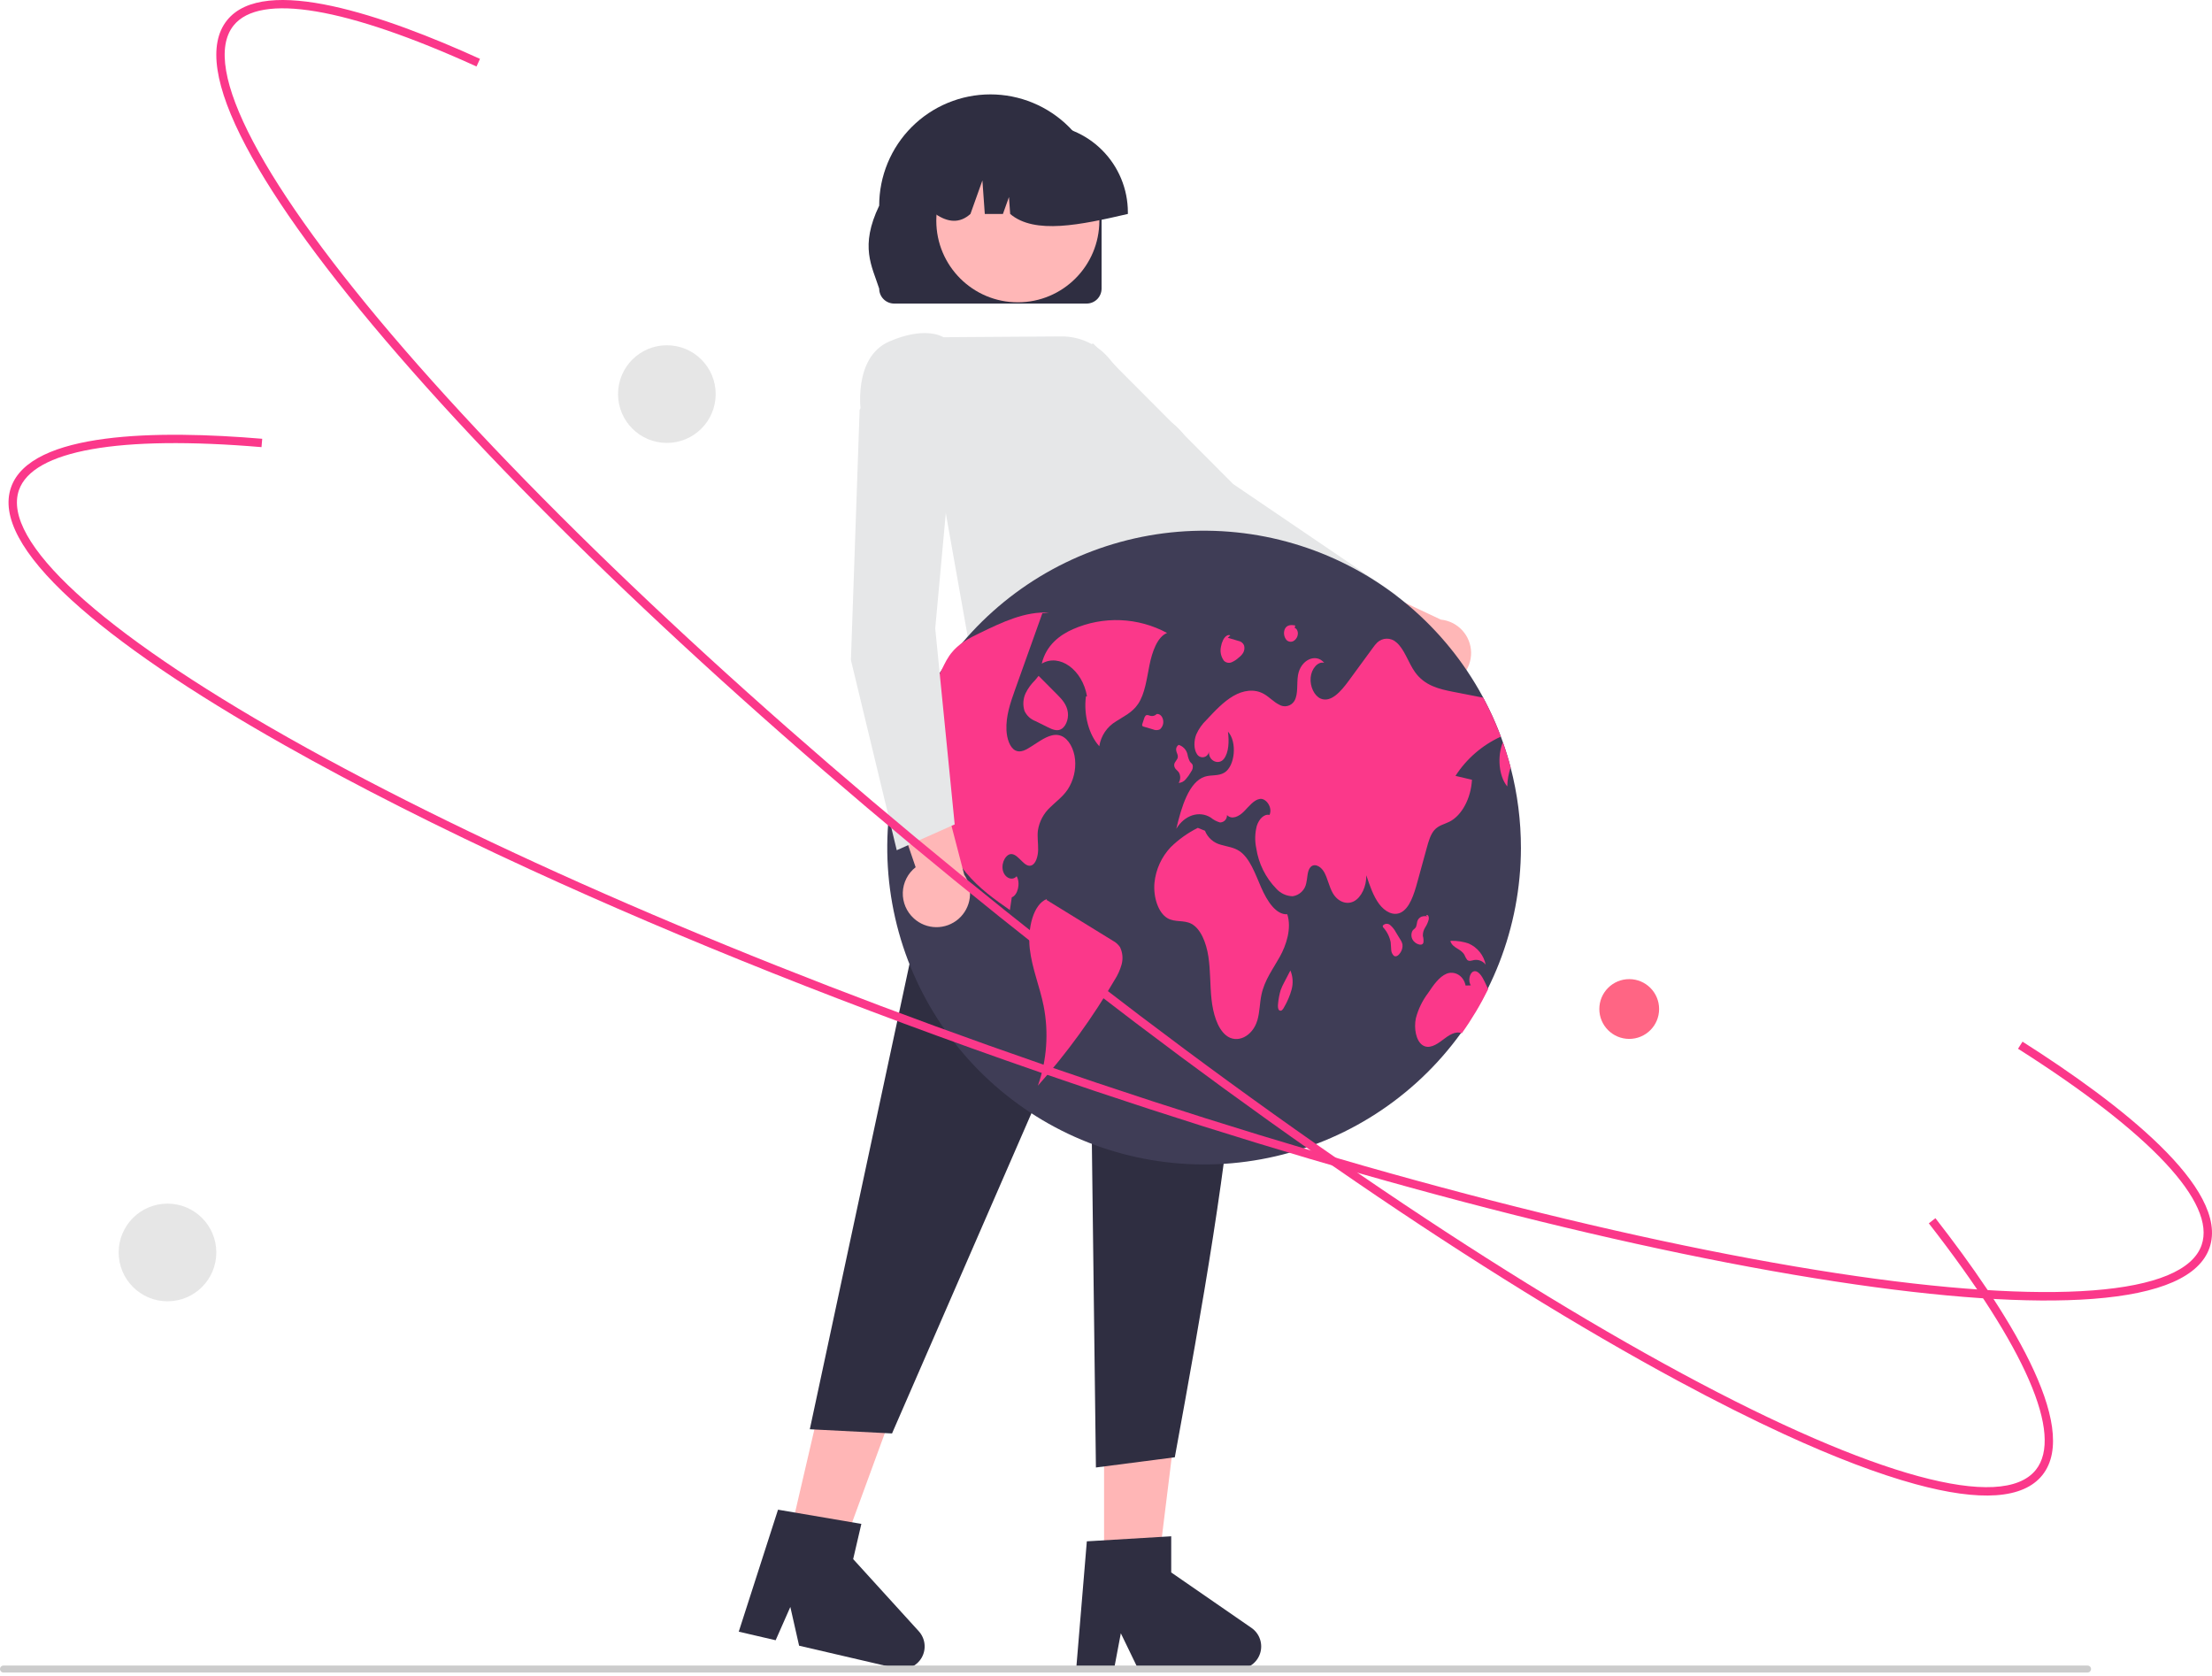 <svg width="400" height="303" viewBox="0 0 400 303" fill="none" xmlns="http://www.w3.org/2000/svg">
<g clip-path="url(#clip0_23_1034)">
<path d="M260.779 124.094C259.905 124.22 259.014 124.153 258.169 123.898C257.324 123.642 256.545 123.205 255.887 122.616C255.229 122.027 254.708 121.301 254.361 120.489C254.014 119.678 253.849 118.8 253.877 117.917L233.84 110.217L242.913 103.727L260.549 112.034C262.029 112.181 263.403 112.866 264.412 113.958C265.421 115.051 265.993 116.475 266.022 117.962C266.05 119.449 265.532 120.894 264.565 122.025C263.599 123.155 262.252 123.891 260.779 124.094L260.779 124.094Z" fill="#FFB7B7"/>
<path d="M249.329 118.57L252.458 107.535L252.304 107.43L222.999 87.523L197.667 62.105L182.91 68L183.879 72.671L183.943 72.728L217.623 102.896L217.654 102.911L249.329 118.57Z" fill="#E6E7E8"/>
<path d="M219.308 143.777L173.955 137.419L177.947 109.591H211.337L219.308 143.777Z" fill="#FFB6B6"/>
<path d="M142.247 280.047L151.55 282.209L164.316 247.353L150.586 244.163L142.247 280.047Z" fill="#FFB6B6"/>
<path d="M133.59 295.025L140.262 296.575L142.917 290.553L144.503 297.561L162.198 301.673C163.046 301.87 163.935 301.791 164.735 301.447C165.535 301.103 166.204 300.513 166.645 299.762C167.086 299.01 167.275 298.138 167.184 297.272C167.094 296.406 166.729 295.591 166.143 294.947L154.28 281.904L155.76 275.536L140.691 272.969L133.59 295.025Z" fill="#2F2E41"/>
<path d="M199.651 285.231H209.202L213.747 248.391H199.651V285.231Z" fill="#FFB6B6"/>
<path d="M194.61 301.78H201.459L202.682 295.313L205.813 301.78H223.98C224.85 301.78 225.698 301.502 226.4 300.986C227.101 300.47 227.619 299.743 227.879 298.912C228.138 298.08 228.124 297.188 227.84 296.365C227.556 295.541 227.017 294.83 226.3 294.336L211.793 284.317V277.779L196.534 278.69L194.61 301.78Z" fill="#2F2E41"/>
<path d="M173.382 132.698L217.735 129.169C230.824 159.743 222.501 208.55 212.443 263.493L198.177 265.338L197.071 177.051L161.308 259.184L146.44 258.424L173.382 132.698Z" fill="#2F2E41"/>
<path d="M199.2 52.188V37.183C199.201 34.542 198.682 31.926 197.672 29.485C196.662 27.045 195.181 24.827 193.314 22.959C191.447 21.091 189.23 19.609 186.79 18.598C184.349 17.587 181.734 17.066 179.093 17.066C176.451 17.066 173.836 17.587 171.396 18.598C168.956 19.609 166.739 21.091 164.871 22.959C163.004 24.827 161.523 27.045 160.513 29.485C159.504 31.926 158.984 34.542 158.986 37.183C155.442 44.568 157.659 48.079 158.986 52.188C158.987 52.904 159.272 53.59 159.778 54.096C160.284 54.602 160.97 54.887 161.686 54.888H196.498C197.214 54.887 197.901 54.603 198.407 54.097C198.913 53.59 199.198 52.904 199.2 52.188Z" fill="#2F2E41"/>
<path d="M184.055 54.662C192.196 54.662 198.796 48.062 198.796 39.92C198.796 31.778 192.196 25.178 184.055 25.178C175.913 25.178 169.313 31.778 169.313 39.92C169.313 48.062 175.913 54.662 184.055 54.662Z" fill="#FFB7B7"/>
<path d="M203.956 38.383C203.951 34.166 202.274 30.123 199.292 27.142C196.31 24.16 192.268 22.483 188.051 22.478H185.05C180.833 22.483 176.79 24.16 173.808 27.142C170.826 30.123 169.149 34.166 169.144 38.383V38.683C171.392 40.22 173.526 40.445 175.487 38.683L177.65 32.626L178.082 38.683H181.361L182.453 35.627L182.672 38.683C187.1 42.454 195.472 40.647 203.956 38.683L203.956 38.383Z" fill="#2F2E41"/>
<path d="M175.459 117.724L212.992 116.296L215.091 91.741C216.708 87.247 216.735 83.385 215.168 80.271C213.821 77.712 211.557 75.755 208.83 74.793L200.617 64.873C199.56 63.598 198.234 62.574 196.733 61.874C195.232 61.175 193.595 60.817 191.939 60.828L170.598 60.973C170.084 60.664 166.964 59.078 160.811 61.745C154.136 64.637 155.686 74.687 155.703 74.788L155.718 74.882L155.792 74.946L169.986 86.902L175.459 117.724Z" fill="#E6E7E8"/>
<path d="M0.63 302.41H377.498C377.665 302.41 377.825 302.343 377.944 302.225C378.062 302.107 378.128 301.947 378.128 301.78C378.128 301.613 378.062 301.453 377.944 301.335C377.825 301.216 377.665 301.15 377.498 301.15H0.63C0.463 301.15 0.303 301.216 0.184 301.335C0.066 301.453 0 301.613 0 301.78C0 301.947 0.066 302.107 0.184 302.225C0.303 302.343 0.463 302.41 0.63 302.41Z" fill="#CCCCCC"/>
<path d="M275.034 153.365C275.005 167.669 269.627 181.446 259.957 191.986C250.286 202.527 237.022 209.068 222.773 210.325C208.523 211.581 194.319 207.462 182.953 198.777C171.587 190.092 163.88 177.47 161.349 163.391C158.818 149.312 161.645 134.795 169.274 122.695C176.903 110.594 188.783 101.786 202.577 98C216.372 94.215 231.084 95.726 243.82 102.238C256.557 108.75 266.397 119.79 271.406 133.189C271.531 133.526 271.653 133.862 271.771 134.202V134.205C272.3 135.698 272.766 137.219 273.169 138.768C274.411 143.534 275.038 148.439 275.034 153.365Z" fill="#3F3D56"/>
<path d="M211.042 114.448C208.45 113.047 205.572 112.255 202.628 112.135C199.683 112.014 196.75 112.568 194.052 113.753C191.677 114.787 189.176 116.642 188.383 119.991C191.588 118.099 195.737 121.088 196.562 125.882L196.369 125.935C195.934 129.256 196.906 132.871 198.789 134.93C198.929 134.001 199.274 133.115 199.799 132.336C200.324 131.557 201.017 130.905 201.825 130.426C203.209 129.517 204.739 128.857 205.795 127.294C207.046 125.441 207.364 122.733 207.861 120.262C208.359 117.792 209.302 115.137 211.042 114.448Z" fill="#FB388A"/>
<path d="M193.102 142.706C192.214 144.039 191.029 144.876 189.965 145.917C188.736 147.034 187.931 148.541 187.683 150.182C187.548 151.342 187.757 152.522 187.728 153.695C187.699 154.867 187.308 156.188 186.51 156.479C185.251 156.934 184.29 154.595 182.995 154.432C181.966 154.303 181.04 155.922 181.338 157.325C181.636 158.729 183.037 159.35 183.841 158.434C184.568 159.655 184.056 161.869 182.963 162.244C182.847 163.013 182.732 163.779 182.62 164.548C179.858 162.616 177.067 160.651 174.718 157.822C172.105 154.702 170.485 150.872 170.065 146.824C169.76 143.572 170.212 139.851 168.719 137.349C167.524 135.346 165.473 134.904 163.627 135.029C163.291 135.051 162.951 135.089 162.615 135.131C163.703 131.862 165.086 128.698 166.745 125.678C167.121 125.517 167.47 125.299 167.78 125.034C169.498 123.576 170.26 120.624 171.654 118.583C171.744 118.452 171.837 118.324 171.933 118.199C173.359 116.337 175.269 115.379 177.115 114.488C181.2 112.504 185.405 110.495 189.718 110.771L188.491 110.889C187.058 114.901 185.625 118.913 184.19 122.925C183.972 123.54 183.752 124.157 183.53 124.774C182.716 127.056 181.877 129.485 182.002 132.039C182.075 133.551 182.601 135.166 183.601 135.685C184.533 136.166 185.552 135.576 186.452 134.993C186.834 134.75 187.212 134.506 187.593 134.259C188.962 133.378 190.477 132.474 191.923 133.064C193.246 133.602 194.223 135.4 194.409 137.339C194.58 139.223 194.12 141.111 193.102 142.706Z" fill="#FB388A"/>
<path d="M201.24 170.097C197.243 167.637 193.247 165.176 189.251 162.716L189.319 162.541C186.834 163.487 185.802 167.904 186.213 171.516C186.624 175.128 188.016 178.357 188.719 181.876C189.668 186.692 189.31 191.675 187.683 196.306C192.937 190.409 197.588 184.001 201.564 177.177C202.12 176.317 202.543 175.378 202.82 174.393C203.113 173.342 203.009 172.22 202.526 171.242C202.199 170.76 201.757 170.366 201.24 170.097Z" fill="#FB388A"/>
<path d="M185.468 125.332C184.999 126.34 184.926 127.487 185.265 128.546C185.66 129.399 186.375 130.061 187.255 130.389L189.464 131.484C190.198 131.848 190.99 132.216 191.739 131.916C192.642 131.555 193.268 130.139 193.106 128.824C192.934 127.425 192.052 126.463 191.237 125.644C190.095 124.497 188.954 123.35 187.813 122.203L187.17 122.991C186.474 123.67 185.899 124.461 185.468 125.332Z" fill="#FB388A"/>
<path d="M263.196 140.287C264.19 140.521 265.183 140.755 266.177 140.989C266.003 144.344 264.34 147.449 262.11 148.574C261.181 149.042 260.146 149.215 259.377 150.09C258.681 150.884 258.329 152.121 258.005 153.304C257.438 155.367 256.871 157.431 256.304 159.495C255.695 161.719 254.913 164.189 253.33 164.99C251.971 165.679 250.417 164.837 249.372 163.423C248.328 162.01 247.69 160.11 247.071 158.258C247.11 160.277 246.171 162.257 244.841 162.959C243.508 163.66 241.887 163.026 240.996 161.459C240.355 160.334 240.089 158.851 239.461 157.71C238.833 156.569 237.516 155.915 236.83 156.986C236.378 157.697 236.436 158.787 236.211 159.69C236.099 160.29 235.801 160.84 235.362 161.263C234.922 161.687 234.361 161.962 233.757 162.052C233.202 162.039 232.655 161.914 232.15 161.683C231.644 161.452 231.191 161.121 230.818 160.709C228.856 158.702 227.579 156.126 227.169 153.349C226.891 152.017 226.926 150.639 227.271 149.324C227.665 148.077 228.617 147.116 229.562 147.353C230.184 146.039 228.957 144.296 227.851 144.45C226.742 144.604 225.874 145.792 224.964 146.706C224.057 147.619 222.788 148.282 221.875 147.375C221.895 147.707 221.783 148.033 221.563 148.282C221.343 148.531 221.033 148.683 220.701 148.703C220.668 148.705 220.635 148.706 220.603 148.705C219.995 148.531 219.431 148.232 218.946 147.827C216.853 146.523 214.197 147.388 212.71 149.856C213.639 145.901 215.001 141.364 217.856 140.435C219.023 140.053 220.295 140.367 221.397 139.707C223.349 138.538 223.743 134.118 222.057 132.295C222.272 134.019 222.23 136.032 221.32 137.211C220.41 138.39 218.5 137.621 218.616 135.878C218.59 136.123 218.487 136.354 218.322 136.537C218.157 136.72 217.938 136.846 217.697 136.897C217.456 136.949 217.205 136.922 216.979 136.822C216.754 136.722 216.567 136.553 216.443 136.339C215.838 135.416 215.889 133.907 216.318 132.805C216.761 131.806 217.396 130.905 218.186 130.151C219.709 128.52 221.253 126.87 223.016 125.845C224.781 124.819 226.819 124.473 228.588 125.492C229.521 126.03 230.341 126.928 231.293 127.402C231.516 127.541 231.765 127.634 232.025 127.677C232.285 127.719 232.55 127.71 232.806 127.65C233.063 127.59 233.305 127.48 233.518 127.327C233.732 127.173 233.914 126.979 234.052 126.756C234.063 126.738 234.074 126.721 234.084 126.703C234.792 125.46 234.459 123.614 234.722 122.06C235.193 119.314 237.939 118.029 239.461 119.843C238.323 119.551 237.147 120.897 237.006 122.528C236.862 124.159 237.686 125.806 238.788 126.3C240.64 127.12 242.454 125.056 243.854 123.146C245.315 121.147 246.779 119.148 248.244 117.151C248.478 116.811 248.741 116.491 249.029 116.196C249.488 115.749 250.1 115.492 250.741 115.479C251.382 115.466 252.004 115.697 252.481 116.125C253.961 117.334 254.657 119.811 255.871 121.515C257.633 123.992 260.271 124.595 262.725 125.076C264.555 125.431 266.386 125.789 268.218 126.149C269.439 128.421 270.504 130.773 271.406 133.189C268.047 134.721 265.198 137.184 263.196 140.287Z" fill="#FB388A"/>
<path d="M273.169 138.768C272.793 139.875 272.588 141.032 272.56 142.2C270.99 140.284 270.74 136.692 271.772 134.205C272.3 135.698 272.766 137.219 273.169 138.768Z" fill="#FB388A"/>
<path d="M269.112 178.843C267.739 181.631 266.142 184.303 264.337 186.832C263.183 186.338 261.943 187.22 260.863 188.046C259.735 188.912 258.38 189.754 257.223 188.966C256.041 188.159 255.659 185.899 256.034 184.108C256.465 182.456 257.219 180.905 258.252 179.545C259.213 178.109 260.242 176.619 261.578 176.062C262.917 175.504 264.638 176.292 265.029 178.196L265.978 178.164C265.446 177.433 265.725 175.921 266.439 175.655C267.263 175.344 267.977 176.475 268.464 177.475C268.682 177.927 268.903 178.382 269.112 178.843Z" fill="#FB388A"/>
<path d="M232.784 165.308C230.745 165.436 229.13 162.926 228.057 160.457C226.984 157.988 226.005 155.164 224.165 153.908C223.114 153.189 221.916 153.091 220.776 152.743C220.129 152.58 219.531 152.264 219.03 151.824C218.529 151.383 218.141 150.829 217.897 150.208L216.604 149.686C214.795 150.59 213.138 151.772 211.694 153.187C210.043 154.941 209.015 157.188 208.768 159.584C208.521 162.172 209.433 165.059 211.138 166.031C212.484 166.8 214.053 166.315 215.417 167.019C217.122 167.898 218.134 170.451 218.517 172.972C218.9 175.492 218.803 178.112 219.077 180.661C219.351 183.211 220.106 185.864 221.669 187.17C223.626 188.805 226.496 187.446 227.374 184.47C227.804 183.011 227.789 181.363 228.112 179.848C228.679 177.179 230.209 175.199 231.422 173.01C232.636 170.821 233.591 167.848 232.784 165.308Z" fill="#FB388A"/>
<path d="M212.638 139.085C212.828 139.26 213.005 139.449 213.169 139.649C213.338 139.94 213.424 140.273 213.418 140.61C213.413 140.946 213.315 141.275 213.136 141.561C213.382 141.547 213.622 141.482 213.841 141.371C214.06 141.259 214.254 141.104 214.41 140.914C214.782 140.49 215.11 140.029 215.387 139.538C215.517 139.369 215.611 139.175 215.66 138.968C215.71 138.762 215.715 138.546 215.675 138.337C215.579 138.062 215.351 137.945 215.191 137.738C214.97 137.334 214.819 136.895 214.744 136.441C214.656 136.014 214.45 135.621 214.151 135.306C213.851 134.99 213.469 134.764 213.048 134.653L213.15 134.673C212.976 134.776 212.839 134.931 212.758 135.116C212.676 135.301 212.655 135.507 212.696 135.705C212.758 136.105 213.015 136.437 212.99 136.845C212.953 137.431 212.367 137.706 212.331 138.293C212.325 138.587 212.435 138.872 212.638 139.085Z" fill="#FB388A"/>
<path d="M209.145 129.119L209.154 129.117C209.217 129.06 209.275 128.998 209.328 128.932L209.145 129.119Z" fill="#FB388A"/>
<path d="M209.756 131.872C210.001 131.657 210.182 131.379 210.28 131.068C210.377 130.758 210.388 130.426 210.31 130.11C210.161 129.443 209.637 128.994 209.154 129.118C209.013 129.26 208.839 129.364 208.648 129.42C208.456 129.477 208.253 129.484 208.058 129.44C207.759 129.363 207.431 129.165 207.172 129.39C207.024 129.558 206.92 129.761 206.87 129.98C206.774 130.274 206.678 130.569 206.582 130.863C206.537 130.969 206.525 131.086 206.548 131.198C206.566 131.243 206.596 131.283 206.634 131.313C206.672 131.343 206.718 131.363 206.766 131.371C207.341 131.541 207.917 131.711 208.493 131.88C208.691 131.972 208.907 132.018 209.125 132.017C209.344 132.015 209.559 131.966 209.756 131.872Z" fill="#FB388A"/>
<path d="M253.222 169.877C252.956 169.441 252.69 169.005 252.424 168.569C252.162 168.065 251.805 167.616 251.372 167.248C251.278 167.17 251.169 167.11 251.053 167.074C250.936 167.037 250.813 167.024 250.691 167.034C250.569 167.045 250.45 167.08 250.342 167.136C250.233 167.193 250.137 167.271 250.058 167.364L250.044 167.381L250.077 167.63C250.79 168.394 251.275 169.342 251.479 170.366C251.54 170.812 251.519 171.273 251.572 171.72C251.578 171.927 251.624 172.132 251.709 172.321C251.793 172.51 251.914 172.681 252.065 172.824C252.484 173.104 252.976 172.691 253.275 172.187C253.541 171.774 253.661 171.282 253.614 170.792C253.548 170.463 253.414 170.152 253.222 169.877Z" fill="#FB388A"/>
<path d="M257.397 170.444C257.448 170.036 257.415 169.622 257.3 169.227C257.281 168.693 257.422 168.166 257.706 167.713C257.988 167.286 258.202 166.818 258.34 166.325C258.398 166.1 258.387 165.864 258.309 165.645C258.221 165.447 258.008 165.357 257.885 165.514L258.147 165.682C257.794 165.619 257.43 165.637 257.084 165.734C256.887 165.809 256.711 165.931 256.57 166.089C256.43 166.247 256.33 166.437 256.279 166.642C256.235 166.961 256.165 167.277 256.067 167.584C255.911 167.905 255.609 168.012 255.419 168.294C255.289 168.544 255.224 168.822 255.228 169.104C255.233 169.385 255.308 169.661 255.445 169.906C255.684 170.308 256.063 170.606 256.51 170.744C256.83 170.858 257.251 170.864 257.397 170.444Z" fill="#FB388A"/>
<path d="M264.832 172.687C264.948 172.988 265.103 173.272 265.293 173.532C265.649 173.891 266.133 173.671 266.565 173.584C266.956 173.522 267.358 173.567 267.726 173.715C268.094 173.862 268.415 174.107 268.656 174.422C268.488 173.587 268.123 172.804 267.59 172.14C267.057 171.475 266.373 170.948 265.594 170.603C264.582 170.252 263.516 170.086 262.446 170.11L262.263 170.157C262.729 171.513 264.192 171.483 264.832 172.687Z" fill="#FB388A"/>
<path d="M233.342 175.461L233.344 175.467L233.398 175.365L233.342 175.461Z" fill="#FB388A"/>
<path d="M232.214 177.644C231.968 178.091 231.756 178.556 231.581 179.034C231.349 179.81 231.195 180.607 231.122 181.413C231.065 181.871 231.047 182.457 231.335 182.68C231.417 182.735 231.517 182.758 231.615 182.744C231.713 182.731 231.803 182.683 231.868 182.608C232.027 182.439 232.158 182.245 232.254 182.034C232.818 181.061 233.257 180.021 233.558 178.938C233.873 177.789 233.798 176.569 233.344 175.467C232.968 176.193 232.591 176.919 232.214 177.644Z" fill="#FB388A"/>
<path d="M221.332 119.478C221.512 119.653 221.738 119.772 221.984 119.82C222.23 119.868 222.485 119.843 222.716 119.748C223.197 119.538 223.637 119.247 224.019 118.888C224.335 118.654 224.603 118.362 224.808 118.027C224.921 117.827 224.994 117.606 225.021 117.378C225.049 117.15 225.031 116.918 224.969 116.697C224.881 116.484 224.74 116.298 224.56 116.156C224.38 116.013 224.166 115.919 223.939 115.882C223.3 115.692 222.661 115.503 222.022 115.313L222.485 114.897C222.009 114.641 221.483 115.115 221.185 115.702C220.995 116.085 220.862 116.494 220.791 116.916C220.69 117.357 220.686 117.814 220.779 118.257C220.873 118.699 221.062 119.116 221.332 119.478Z" fill="#FB388A"/>
<path d="M232.615 115.691C232.796 115.889 233.044 116.012 233.312 116.033C233.579 116.055 233.844 115.974 234.054 115.808C234.235 115.672 234.385 115.5 234.495 115.302C234.604 115.105 234.671 114.886 234.691 114.661C234.736 114.159 234.487 113.6 234.132 113.556L234.214 113.086C233.53 112.962 232.688 112.938 232.322 113.768C232.198 114.086 232.16 114.431 232.212 114.769C232.263 115.106 232.402 115.424 232.615 115.691Z" fill="#FB388A"/>
<path d="M165.258 166.061C164.601 165.471 164.082 164.744 163.736 163.932C163.391 163.119 163.227 162.241 163.257 161.359C163.288 160.476 163.511 159.611 163.912 158.824C164.312 158.038 164.881 157.348 165.576 156.805L158.645 136.489L169.444 139.294L174.365 158.155C175.201 159.385 175.557 160.879 175.365 162.354C175.173 163.829 174.447 165.182 173.324 166.157C172.201 167.131 170.759 167.66 169.272 167.643C167.784 167.625 166.355 167.063 165.256 166.062L165.258 166.061Z" fill="#FFB7B7"/>
<path d="M162.162 153.732L172.639 149.063L169.119 113.624L172.398 77.888L158.409 70.339L155.445 74.076V74.161L153.874 119.349L153.883 119.383L162.162 153.732Z" fill="#E6E7E8"/>
<path d="M322.669 259.338C316.745 256.614 310.355 253.404 303.498 249.709C268.037 230.592 224.432 200.77 180.713 165.736C136.995 130.703 98.388 94.643 72.003 64.2C59.15 49.37 49.892 36.67 44.486 26.452C38.763 15.634 37.608 7.968 41.055 3.668C47.769 -4.711 69.635 2.836 86.796 10.642L86.169 12.021C62.603 1.301 47.001 -1.329 42.237 4.615C36.17 12.186 47.437 33.542 73.148 63.208C99.475 93.584 138.012 129.576 181.661 164.554C225.31 199.532 268.835 229.3 304.217 248.375C338.771 267.004 362.07 273.347 368.137 265.776C373.175 259.49 366.304 243.657 348.791 221.195L349.985 220.264C362.71 236.585 376.395 257.894 369.32 266.723C365.873 271.024 358.14 271.567 346.335 268.339C339.606 266.498 331.686 263.485 322.669 259.338Z" fill="#FB388A"/>
<path d="M95.811 157.187C79.477 149.677 64.55 142.134 51.477 134.752C34.389 125.102 21.402 116.251 12.877 108.443C3.852 100.177 0.189 93.345 1.99 88.136C5.499 77.989 28.629 77.75 47.416 79.336L47.288 80.846C21.49 78.668 5.911 81.432 3.422 88.631C0.251 97.8 18.038 114.129 52.222 133.432C87.224 153.197 135.614 174.149 188.478 192.427C241.341 210.707 292.338 224.121 332.073 230.199C370.878 236.135 394.953 234.28 398.123 225.111C400.756 217.498 388.965 204.895 364.923 189.623L365.735 188.344C383.204 199.441 403.252 214.914 399.555 225.606C397.754 230.815 390.653 233.925 378.449 234.851C366.923 235.725 351.242 234.664 331.844 231.696C292.021 225.605 240.93 212.168 187.983 193.86C154.768 182.374 123.303 169.83 95.811 157.187Z" fill="#FB388A"/>
<path d="M120.591 80.085C125.467 80.085 129.419 76.132 129.419 71.256C129.419 66.38 125.467 62.427 120.591 62.427C115.715 62.427 111.762 66.38 111.762 71.256C111.762 76.132 115.715 80.085 120.591 80.085Z" fill="#E6E6E6"/>
<path d="M294.615 187.846C297.6 187.846 300.02 185.426 300.02 182.441C300.02 179.456 297.6 177.037 294.615 177.037C291.63 177.037 289.21 179.456 289.21 182.441C289.21 185.426 291.63 187.846 294.615 187.846Z" fill="#FF6584"/>
<path d="M30.288 235.288C35.164 235.288 39.117 231.335 39.117 226.459C39.117 221.583 35.164 217.63 30.288 217.63C25.412 217.63 21.459 221.583 21.459 226.459C21.459 231.335 25.412 235.288 30.288 235.288Z" fill="#E6E6E6"/>
</g>
<defs>
<clipPath id="clip0_23_1034">
<rect width="400" height="302.41" fill="white"/>
</clipPath>
</defs>
</svg>
